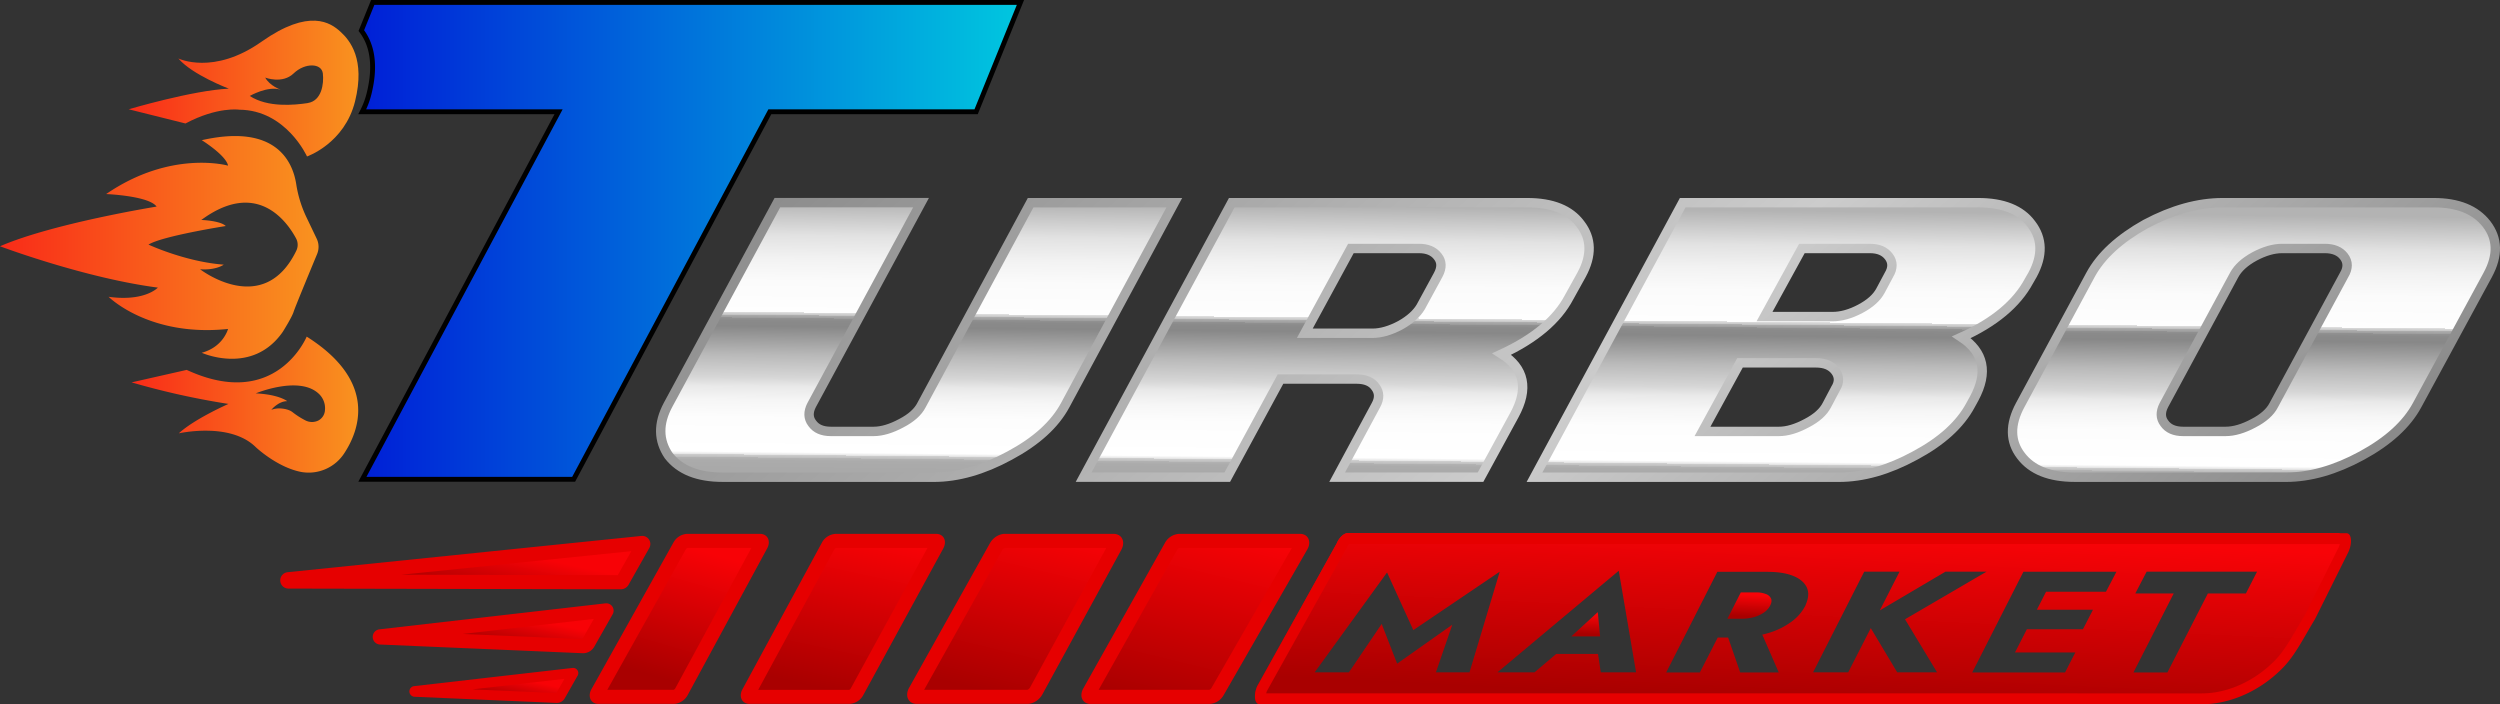 <svg id="Слой_1" data-name="Слой 1" xmlns="http://www.w3.org/2000/svg" xmlns:xlink="http://www.w3.org/1999/xlink" viewBox="0 0 1733.07 488.19">
  <rect x="0" y="0" width="1733.07" height="488.19" fill="#333333" stroke="none"/>
  <defs>
    <style>
      .cls-1 {
        stroke: #000;
        stroke-width: 3.38px;
        fill: url(#Безымянный_градиент_163);
      }

      .cls-1, .cls-11, .cls-12, .cls-13, .cls-14 {
        stroke-miterlimit: 10;
      }

      .cls-2 {
        fill: url(#Безымянный_градиент_92);
      }

      .cls-3 {
        fill: url(#Безымянный_градиент_146);
      }

      .cls-4 {
        fill: url(#Безымянный_градиент_146-2);
      }

      .cls-5 {
        fill: url(#Безымянный_градиент_146-3);
      }

      .cls-6 {
        fill: #e60000;
      }

      .cls-7 {
        fill: url(#Безымянный_градиент_157);
      }

      .cls-8 {
        fill: url(#Безымянный_градиент_157-2);
      }

      .cls-9 {
        fill: url(#Безымянный_градиент_157-3);
      }

      .cls-10 {
        fill: url(#Безымянный_градиент_157-4);
      }

      .cls-11 {
        fill: none;
        stroke-width: 6.52px;
        stroke: url(#Безымянный_градиент_126);
      }

      .cls-12, .cls-13, .cls-14 {
        stroke: #e60000;
      }

      .cls-12, .cls-13 {
        stroke-width: 9.78px;
      }

      .cls-12 {
        fill: url(#Безымянный_градиент_157-5);
      }

      .cls-13 {
        fill: url(#Безымянный_градиент_157-6);
      }

      .cls-14 {
        stroke-width: 6.85px;
        fill: url(#Безымянный_градиент_157-7);
      }

      .cls-15 {
        fill: url(#Безымянный_градиент_139);
      }

      .cls-16 {
        fill: url(#Безымянный_градиент_139-2);
      }

      .cls-17 {
        fill: url(#Безымянный_градиент_139-3);
      }
    </style>
    <linearGradient id="Безымянный_градиент_163" data-name="Безымянный градиент 163" x1="334.27" y1="462.03" x2="791.17" y2="462.03" gradientUnits="userSpaceOnUse">
      <stop offset="0" stop-color="#001fd7"/>
      <stop offset="1" stop-color="#00c7df"/>
    </linearGradient>
    <linearGradient id="Безымянный_градиент_92" data-name="Безымянный градиент 92" x1="1329.81" y1="626.27" x2="1331.73" y2="429" gradientTransform="matrix(1, 0, -0.21, 1, 42.1, 0)" gradientUnits="userSpaceOnUse">
      <stop offset="0" stop-color="#a9a9a9"/>
      <stop offset="0.03" stop-color="#ababab"/>
      <stop offset="0.04" stop-color="#b2b2b2"/>
      <stop offset="0.04" stop-color="#bdbdbd"/>
      <stop offset="0.05" stop-color="#cecece"/>
      <stop offset="0.05" stop-color="#e4e4e4"/>
      <stop offset="0.06" stop-color="#fff"/>
      <stop offset="0.18" stop-color="#fdfdfd"/>
      <stop offset="0.24" stop-color="#f6f6f6"/>
      <stop offset="0.29" stop-color="#e9e9e9"/>
      <stop offset="0.32" stop-color="#d7d7d7"/>
      <stop offset="0.33" stop-color="#d3d3d3"/>
      <stop offset="0.4" stop-color="#b9b9b9"/>
      <stop offset="0.5" stop-color="#888"/>
      <stop offset="0.52" stop-color="#8a8a8a"/>
      <stop offset="0.53" stop-color="#919191"/>
      <stop offset="0.53" stop-color="#9c9c9c"/>
      <stop offset="0.54" stop-color="#adadad"/>
      <stop offset="0.54" stop-color="#c3c3c3"/>
      <stop offset="0.55" stop-color="#dedede"/>
      <stop offset="0.55" stop-color="#fdfdfd"/>
      <stop offset="0.55" stop-color="#fefefe"/>
      <stop offset="0.66" stop-color="#fbfbfb"/>
      <stop offset="0.74" stop-color="#f2f2f2"/>
      <stop offset="0.82" stop-color="#e2e2e2"/>
      <stop offset="0.88" stop-color="#cbcbcb"/>
      <stop offset="0.94" stop-color="#b3b3b3"/>
    </linearGradient>
    <linearGradient id="Безымянный_градиент_146" data-name="Безымянный градиент 146" x1="1298.22" y1="722.18" x2="1298.92" y2="707.42" gradientTransform="matrix(1, 0, -0.27, 1, 189.74, 0)" gradientUnits="userSpaceOnUse">
      <stop offset="0" stop-color="#a90000"/>
      <stop offset="1" stop-color="#f80307"/>
    </linearGradient>
    <linearGradient id="Безымянный_градиент_146-2" x1="1189.8" y1="734.49" x2="1190.44" y2="720.85" gradientTransform="matrix(1, 0, -0.27, 1, 105.95, -295.06)" xlink:href="#Безымянный_градиент_146"/>
    <linearGradient id="Безымянный_градиент_146-3" x1="1331.45" y1="780.51" x2="1337.03" y2="661.95" xlink:href="#Безымянный_градиент_146"/>
    <linearGradient id="Безымянный_градиент_157" data-name="Безымянный градиент 157" x1="902.68" y1="782.61" x2="929.37" y2="665.37" gradientTransform="matrix(1, 0, -0.28, 1, 201.51, 0)" gradientUnits="userSpaceOnUse">
      <stop offset="0" stop-color="#a90000"/>
      <stop offset="1" stop-color="#f80206"/>
    </linearGradient>
    <linearGradient id="Безымянный_градиент_157-2" x1="779.92" y1="773.49" x2="804.86" y2="663.66" xlink:href="#Безымянный_градиент_157"/>
    <linearGradient id="Безымянный_градиент_157-3" x1="662.3" y1="770.71" x2="682.89" y2="668.34" xlink:href="#Безымянный_градиент_157"/>
    <linearGradient id="Безымянный_градиент_157-4" x1="548.2" y1="763.4" x2="570.41" y2="680.13" xlink:href="#Безымянный_градиент_157"/>
    <linearGradient id="Безымянный_градиент_126" data-name="Безымянный градиент 126" x1="883.17" y1="70.86" x2="1778.57" y2="966.25" gradientTransform="matrix(1, 0, -0.21, 1, 42.1, 0)" gradientUnits="userSpaceOnUse">
      <stop offset="0" stop-color="gray"/>
      <stop offset="0.49" stop-color="#ccc"/>
      <stop offset="1" stop-color="#666"/>
    </linearGradient>
    <linearGradient id="Безымянный_градиент_157-5" x1="401.76" y1="705.6" x2="409.29" y2="671.31" gradientTransform="matrix(1, 0, 0, 1, 0, 0)" xlink:href="#Безымянный_градиент_157"/>
    <linearGradient id="Безымянный_градиент_157-6" x1="422.66" y1="741.24" x2="427.62" y2="718.64" gradientTransform="matrix(1, 0, 0, 1, 0, 0)" xlink:href="#Безымянный_градиент_157"/>
    <linearGradient id="Безымянный_градиент_157-7" x1="424.04" y1="777.67" x2="427.52" y2="761.82" gradientTransform="matrix(1, 0, 0, 1, 0, 0)" xlink:href="#Безымянный_градиент_157"/>
    <linearGradient id="Безымянный_градиент_139" data-name="Безымянный градиент 139" x1="172.97" y1="356.43" x2="332.3" y2="356.43" gradientUnits="userSpaceOnUse">
      <stop offset="0" stop-color="#f92b18"/>
      <stop offset="1" stop-color="#f9931f"/>
    </linearGradient>
    <linearGradient id="Безымянный_градиент_139-2" x1="83.79" y1="466.57" x2="304.62" y2="466.57" xlink:href="#Безымянный_градиент_139"/>
    <linearGradient id="Безымянный_градиент_139-3" x1="174.99" y1="575.58" x2="332.11" y2="575.58" xlink:href="#Безымянный_градиент_139"/>
  </defs>
  <g>
    <path class="cls-1" d="M342.18,296.75l-7.91,19.51c5.8,7.6,11.06,20.7,5.37,43.7a56.24,56.24,0,0,1-4.75,12.59H471L335,627.32H481.46l136-254.77h143l30.73-75.8Z" transform="translate(-83.79 -295.06)"/>
    <g>
      <path class="cls-2" d="M585,624.6q-25.8,0-37.46-15-10.68-15.79-.45-35L623,434.29h99.6L646.69,574.63q-3.71,7.15.37,12.53,4,5.7,13,5.7h29.61q8.6,0,19.19-5.7,10.32-5.37,14-12.53l75.66-140.34h99.6L822.49,574.63q-10.83,20.18-38.54,35-27.56,15-52.75,15Z" transform="translate(-83.79 -295.06)"/>
      <path class="cls-2" d="M1037.9,574.63q3.86-7-.37-12.54-3.84-5.54-13-5.54h-52.8L934.8,624.6H835.2L938,434.29h204.8q26,0,36.89,14.81,11.63,15.12.83,35.13l-8.68,15.62q-12.32,23.42-46.66,39.36,23.65,15,8.71,42.37l-23.43,43H1011Zm43.15-90.3q4-7.44-.32-12.79t-13-5.5h-47.2l-31.94,58.77h47q8.81,0,19.39-5.67,9.75-5.5,14-12.62Z" transform="translate(-83.79 -295.06)"/>
      <path class="cls-2" d="M1250.55,434.29h204.8q26,0,36.89,14.82,11.63,15.13.82,35.16l-2.52,4.4q-12.75,23.61-46.77,38.91,23.36,15.46,8.92,42.32l-2.59,4.73q-10.85,20.18-38.55,35-27.54,15-52.74,15h-211Zm105.94,128.94q4.2-6.68-.2-12.37-4.24-5.54-13.24-5.54h-52.8l-26,47.54h53q8.6,0,19.2-5.7,10.32-5.37,14-12.53Zm37-78.86q4.3-7.12-.11-12.81-4.24-5.52-13-5.52h-47.2l-25.91,47.21h47.2q9,0,19.12-5.35t14-12.5Z" transform="translate(-83.79 -295.06)"/>
      <path class="cls-2" d="M1522.41,624.6q-26.21,0-37.46-15t-.45-35l48.76-90.36q10.77-19.86,38.18-35.16,27.91-14.82,53.51-14.82h146.21q25.2,0,36.69,14.82,11.61,15.13.82,35.16l-49,90.36q-10.8,20-38.35,35t-52.74,15ZM1709,484.41q4.29-7.16-.11-12.84-4.25-5.54-13.24-5.53h-29.6q-8.8,0-19.16,5.53-10.15,5.52-14.1,12.84l-48.74,90.24q-3.71,7.15.38,12.52,4,5.69,13,5.69h29.4q8.81,0,19.4-5.69,10.32-5.37,14-12.52Z" transform="translate(-83.79 -295.06)"/>
    </g>
    <g>
      <g>
        <path class="cls-3" d="M1308,706.88a18.06,18.06,0,0,0-7-1.15h-10.43L1281.27,724h9.39a34.3,34.3,0,0,0,8.55-1,23.21,23.21,0,0,0,7.13-3.14,13.42,13.42,0,0,0,4.58-5q1.45-2.79.64-4.79A6.05,6.05,0,0,0,1308,706.88Z" transform="translate(-83.79 -295.06)"/>
        <polygon class="cls-4" points="1109.24 441.18 1107.63 424.32 1089.25 441.18 1109.24 441.18"/>
        <path class="cls-5" d="M1704.49,664.6H1018c-2.34,0-5.77,2.83-7.52,7.06l-55.22,99.16c-2.58,6.21-1.72,12.36,1.72,12.36h651.3c17.84,0,31.08-7.39,46.42-20.81,9.77-8.54,15.79-20,26.1-38.23l24.36-45C1708.83,672.63,1708.47,664.6,1704.49,664.6Zm-602,96.52h-23.27l11.34-33-38.23,27-10.72-27.52-22.73,33.55H995.15l50.18-69.26,18.22,40,59.9-40.52Zm91,0-1.9-12.72h-29l-15,12.72h-25.69l84.06-70.39,12,70.39Zm142.14-46.82a31.8,31.8,0,0,1-10.36,12.05,52.18,52.18,0,0,1-16.9,7.92c-1,.27-1.94.52-2.92.75l11.43,26.2h-26.73L1281.76,737h-7.18l-12.4,24.21h-23.33l35.43-69.74h34.52q11.17,0,18.12,2.84t9.35,7.92Q1338.65,707.33,1335.53,714.3Zm91,46.85H1399l-18.33-30.65L1365,761.15h-24.35l35.46-69.79h24.49l-13.71,26.88,45.56-26.88h28.46l-56.51,33Zm117.09-55.9h-41.53l-6.39,12.48h38.92l-7,13.57h-38.86l-8.23,16.08h41.81l-7.11,13.87h-64.34l35.51-69.87h64.48Zm97,1.2h-26.36l-28.08,54.79h-23.53l27.94-54.79h-26.64l7.85-15.08h76.53Z" transform="translate(-83.79 -295.06)"/>
      </g>
      <path class="cls-6" d="M1705.81,672.2a13.14,13.14,0,0,1-1.3,3.31l-.1.17-.09.18-22.25,44.72c-2,3.34-3.84,6.46-5.6,9.48-5.38,9.25-9.64,16.56-15.26,22.41-14,14.56-33,23.25-50.91,23.25H961.54a14.13,14.13,0,0,1,.5-1.59l55-98.73.21-.38.16-.41a7.27,7.27,0,0,1,1.63-2.41h686.78m4.59-7.53H1018c-2.34,0-5.77,2.83-7.52,7.07l-55.22,99.15c-2.58,6.22-1.72,12.36,1.72,12.36H1610.3c19.67,0,40.8-9.41,56.33-25.56,8.26-8.59,13.6-19.56,22-33.47l22.39-45c3.68-6.51,3.32-14.54-.66-14.54Z" transform="translate(-83.79 -295.06)"/>
    </g>
    <g>
      <path class="cls-7" d="M839.84,778.13c-.48,0-1.11-.09-1.34-.49s-.26-1.62.49-2.95l56.67-101a7.2,7.2,0,0,1,5.64-3.7H985c.48,0,1.11.09,1.34.49s.26,1.66-.52,3l-58,101a7.22,7.22,0,0,1-5.61,3.64Z" transform="translate(-83.79 -295.06)"/>
      <path class="cls-6" d="M979.35,674.91l-55.78,97.14a2.82,2.82,0,0,1-1.45,1.19H845.4l54.52-97.13a2.88,2.88,0,0,1,1.46-1.2h78m5.62-9.77H901.3a12,12,0,0,0-9.9,6.19l-56.67,101c-3,5.39-.49,10.73,5.11,10.73H922.2a12,12,0,0,0,9.85-6.1l58-101c3.1-5.42.58-10.82-5.06-10.82Z" transform="translate(-83.79 -295.06)"/>
    </g>
    <g>
      <path class="cls-8" d="M719.35,778.13a1.81,1.81,0,0,1-1.58-.61c-.31-.54-.37-1.72.5-3.28L774.32,674a7.74,7.74,0,0,1,6.07-4h75.34a1.79,1.79,0,0,1,1.57.61c.31.52.38,1.68-.46,3.23L802.08,774.1a7.71,7.71,0,0,1-6.1,4Z" transform="translate(-83.79 -295.06)"/>
      <path class="cls-6" d="M850.69,674.91l-52.9,96.84a3.22,3.22,0,0,1-1.85,1.49H724.43l54.16-96.86a3.27,3.27,0,0,1,1.84-1.47h70.26m5-9.77H780.39c-4,0-8.2,2.65-10.33,6.47L714,771.85c-3.14,5.62-.49,11.17,5.34,11.17H796c4,0,8.28-2.71,10.39-6.58L861.12,676.2c3.06-5.59.39-11.06-5.39-11.06Z" transform="translate(-83.79 -295.06)"/>
    </g>
    <g>
      <path class="cls-9" d="M603.44,778.13c-.26,0-.91,0-1.1-.37a3,3,0,0,1,.43-2.55l55.09-101.67a6.77,6.77,0,0,1,5.27-3.52h69.59c.27,0,.91,0,1.11.37a3,3,0,0,1-.44,2.57L677.86,774.63a6.8,6.8,0,0,1-5.27,3.5Z" transform="translate(-83.79 -295.06)"/>
      <path class="cls-6" d="M726.75,674.91l-53.18,97.38a2.42,2.42,0,0,1-1.11,1H609.39l52.77-97.37a2.3,2.3,0,0,1,1.11-1h63.48m6-9.77H663.13a11.54,11.54,0,0,0-9.57,6.07L598.47,772.88c-2.78,5.13-.33,10.14,5,10.14h69.15a11.56,11.56,0,0,0,9.56-6L737.68,675.3c2.81-5.14.35-10.16-5-10.16Z" transform="translate(-83.79 -295.06)"/>
    </g>
    <g>
      <path class="cls-10" d="M498.71,778.13c-.27,0-.9,0-1.09-.36a3,3,0,0,1,.46-2.6L555,673.46a6.68,6.68,0,0,1,5.21-3.44h50.47c.27,0,.9,0,1.09.36a3,3,0,0,1-.42,2.54L556.18,774.63a6.74,6.74,0,0,1-5.24,3.5Z" transform="translate(-83.79 -295.06)"/>
      <path class="cls-6" d="M604.66,674.91,551.88,772.3a2.29,2.29,0,0,1-1.08.94h-46l54.46-97.4a2.37,2.37,0,0,1,1.08-.93h44.36m6-9.77H560.16a11.48,11.48,0,0,0-9.47,5.93L493.82,772.78c-2.88,5.15-.45,10.24,4.89,10.24h52.22a11.53,11.53,0,0,0,9.55-6.06L615.6,675.24c2.77-5.11.32-10.1-5-10.1Z" transform="translate(-83.79 -295.06)"/>
    </g>
    <g>
      <path class="cls-11" d="M584.73,625.88q-25.8,0-37.45-15-10.69-15.78-.46-35l75.86-140.33h99.6L646.42,575.9q-3.7,7.17.37,12.53,4,5.72,13,5.7h29.6q8.6,0,19.19-5.7,10.33-5.37,14-12.53l75.66-140.33h99.6L822.23,575.9q-10.85,20.19-38.55,35-27.55,15-52.75,15Z" transform="translate(-83.79 -295.06)"/>
      <path class="cls-11" d="M1037.63,575.9q3.87-7-.37-12.54-3.84-5.52-13-5.53h-52.8l-36.88,68h-99.6L937.68,435.57h204.8q26,0,36.9,14.8,11.63,15.13.82,35.13l-8.67,15.62q-12.33,23.43-46.67,39.36,23.66,15,8.71,42.37l-23.43,43h-99.4Zm43.15-90.29q4-7.46-.32-12.79-4.24-5.51-13-5.51h-47.2l-31.94,58.77h47q8.81,0,19.39-5.66,9.75-5.5,14-12.63Z" transform="translate(-83.79 -295.06)"/>
      <path class="cls-11" d="M1250.28,435.57h204.81q26,0,36.89,14.81,11.61,15.15.82,35.17l-2.53,4.39q-12.75,23.61-46.76,38.91,23.34,15.46,8.91,42.33l-2.59,4.72q-10.83,20.19-38.55,35-27.54,15-52.74,15h-211ZM1356.22,564.5q4.2-6.68-.2-12.37-4.24-5.53-13.24-5.53H1290l-26,47.53h53q8.6,0,19.2-5.7,10.32-5.37,14-12.53Zm37-78.85q4.3-7.14-.11-12.82-4.23-5.52-13-5.52h-47.2l-25.91,47.21h47.2q9,0,19.13-5.35t14-12.49Z" transform="translate(-83.79 -295.06)"/>
      <path class="cls-11" d="M1522.14,625.88q-26.21,0-37.46-15-11.28-14.8-.45-35L1533,485.55q10.77-19.86,38.18-35.17,27.9-14.81,53.51-14.81h146.2q25.2,0,36.69,14.81,11.63,15.15.82,35.17l-49,90.35q-10.8,20-38.35,35t-52.74,15Zm186.63-140.19q4.29-7.15-.11-12.85-4.23-5.52-13.24-5.53h-29.6q-8.8,0-19.16,5.53-10.15,5.54-14.09,12.85l-48.74,90.23q-3.7,7.16.37,12.52,4,5.7,13,5.69h29.4q8.81,0,19.4-5.69,10.32-5.36,14-12.52Z" transform="translate(-83.79 -295.06)"/>
    </g>
    <path class="cls-12" d="M529.65,672.55a.74.74,0,0,0-.72-1.1L283.63,696.6a.8.8,0,0,0,.09,1.59l230.43.49a1.27,1.27,0,0,0,1.11-.65Z" transform="translate(-83.79 -295.06)"/>
    <path class="cls-13" d="M504.25,718.47a.2.2,0,0,0-.2-.29l-156.59,18a.4.4,0,0,0,0,.8L487.88,743a4,4,0,0,0,3.59-2Z" transform="translate(-83.79 -295.06)"/>
    <path class="cls-14" d="M481.25,761.71a.15.15,0,0,0-.14-.21L371.3,774.1a.28.28,0,0,0,0,.56l98.45,4.26a2.78,2.78,0,0,0,2.52-1.4Z" transform="translate(-83.79 -295.06)"/>
    <g>
      <path class="cls-15" d="M319.75,317c-6.66-6.08-21.42-16.5-54.72,7s-57.61,11.58-57.61,11.58c9.55,11.3,35,20.94,35,20.94C217.26,357.68,173,370.82,173,370.82l39.37,9.84c22.29-11.87,37.35-9.55,37.35-9.55,32.43.28,46.9,32.42,46.9,32.42s26.06-9,33.3-38.22S326.41,323,319.75,317Zm-22.58,49.51c-9.55,1.45-27.79,3.19-40.24-4.92,0,0,12.45-7.24,21.42-4.34,0,0-7.53-2.61-10.71-8.4,0,0,11.87,4.63,19.69-2.89s19.4-7.24,20.26,0S306.73,365,297.17,366.47Z" transform="translate(-83.79 -295.06)"/>
      <path class="cls-16" d="M303.33,460.51l-7.2-15.05a82.32,82.32,0,0,1-7-22.84c-2.37-15.08-13.68-42.1-65.47-30.38,0,0,16.79,10.42,18.24,17.66,0,0-39.37-11.29-84.54,19.69,0,0,29.53,1.16,35,8.68,0,0-71.8,11.58-108.57,27.51,0,0,58.49,22,109.44,28.66,0,0-9,9.85-34.16,6.37,0,0,28.08,28.08,82.8,22.29,0,0-3.18,12.45-18.24,16.51,0,0,35,15.92,56.17-14.48,0,0,6.37-10.13,7.53-13.9.9-2.92,11.55-28.67,16.29-40.06A13.07,13.07,0,0,0,303.33,460.51Zm-14.09,8.25c-22.74,47.1-66.77,12.94-66.77,12.94,11,.87,16.43-3.18,16.43-3.18-26.7-2-52.18-13.9-52.18-13.9,9.41-5.93,53.56-12.88,53.56-12.88-3.76-3.77-16.94-4.2-16.94-4.2,38.61-28.43,59.4,1.1,65.68,12.77A9.33,9.33,0,0,1,289.24,468.76Z" transform="translate(-83.79 -295.06)"/>
      <path class="cls-17" d="M296.4,528.41s-21.23,51.73-83.19,23.07L175,560.13a533.48,533.48,0,0,0,67.17,14.94s-23.45,10.28-34.45,20.41c0,0,35.51-8.1,53.37,9.56,0,0,14.49,13.74,31.14,17.13a29.42,29.42,0,0,0,30.28-13C332.59,593.85,346.05,559.76,296.4,528.41Zm12.66,51.07a8.64,8.64,0,0,1-4.72,7.16,10,10,0,0,1-8.54,0,55.26,55.26,0,0,1-9.41-6c-2-1.52-5.23-2.23-7.74-2.41a15.68,15.68,0,0,0-6.76.93s4.82-6,11-6c0,0-5.6-4.63-21.81-5.4,0,0,29.26-12.2,43.09-.28A13.76,13.76,0,0,1,309.06,579.48Z" transform="translate(-83.79 -295.06)"/>
    </g>
  </g>
</svg>
